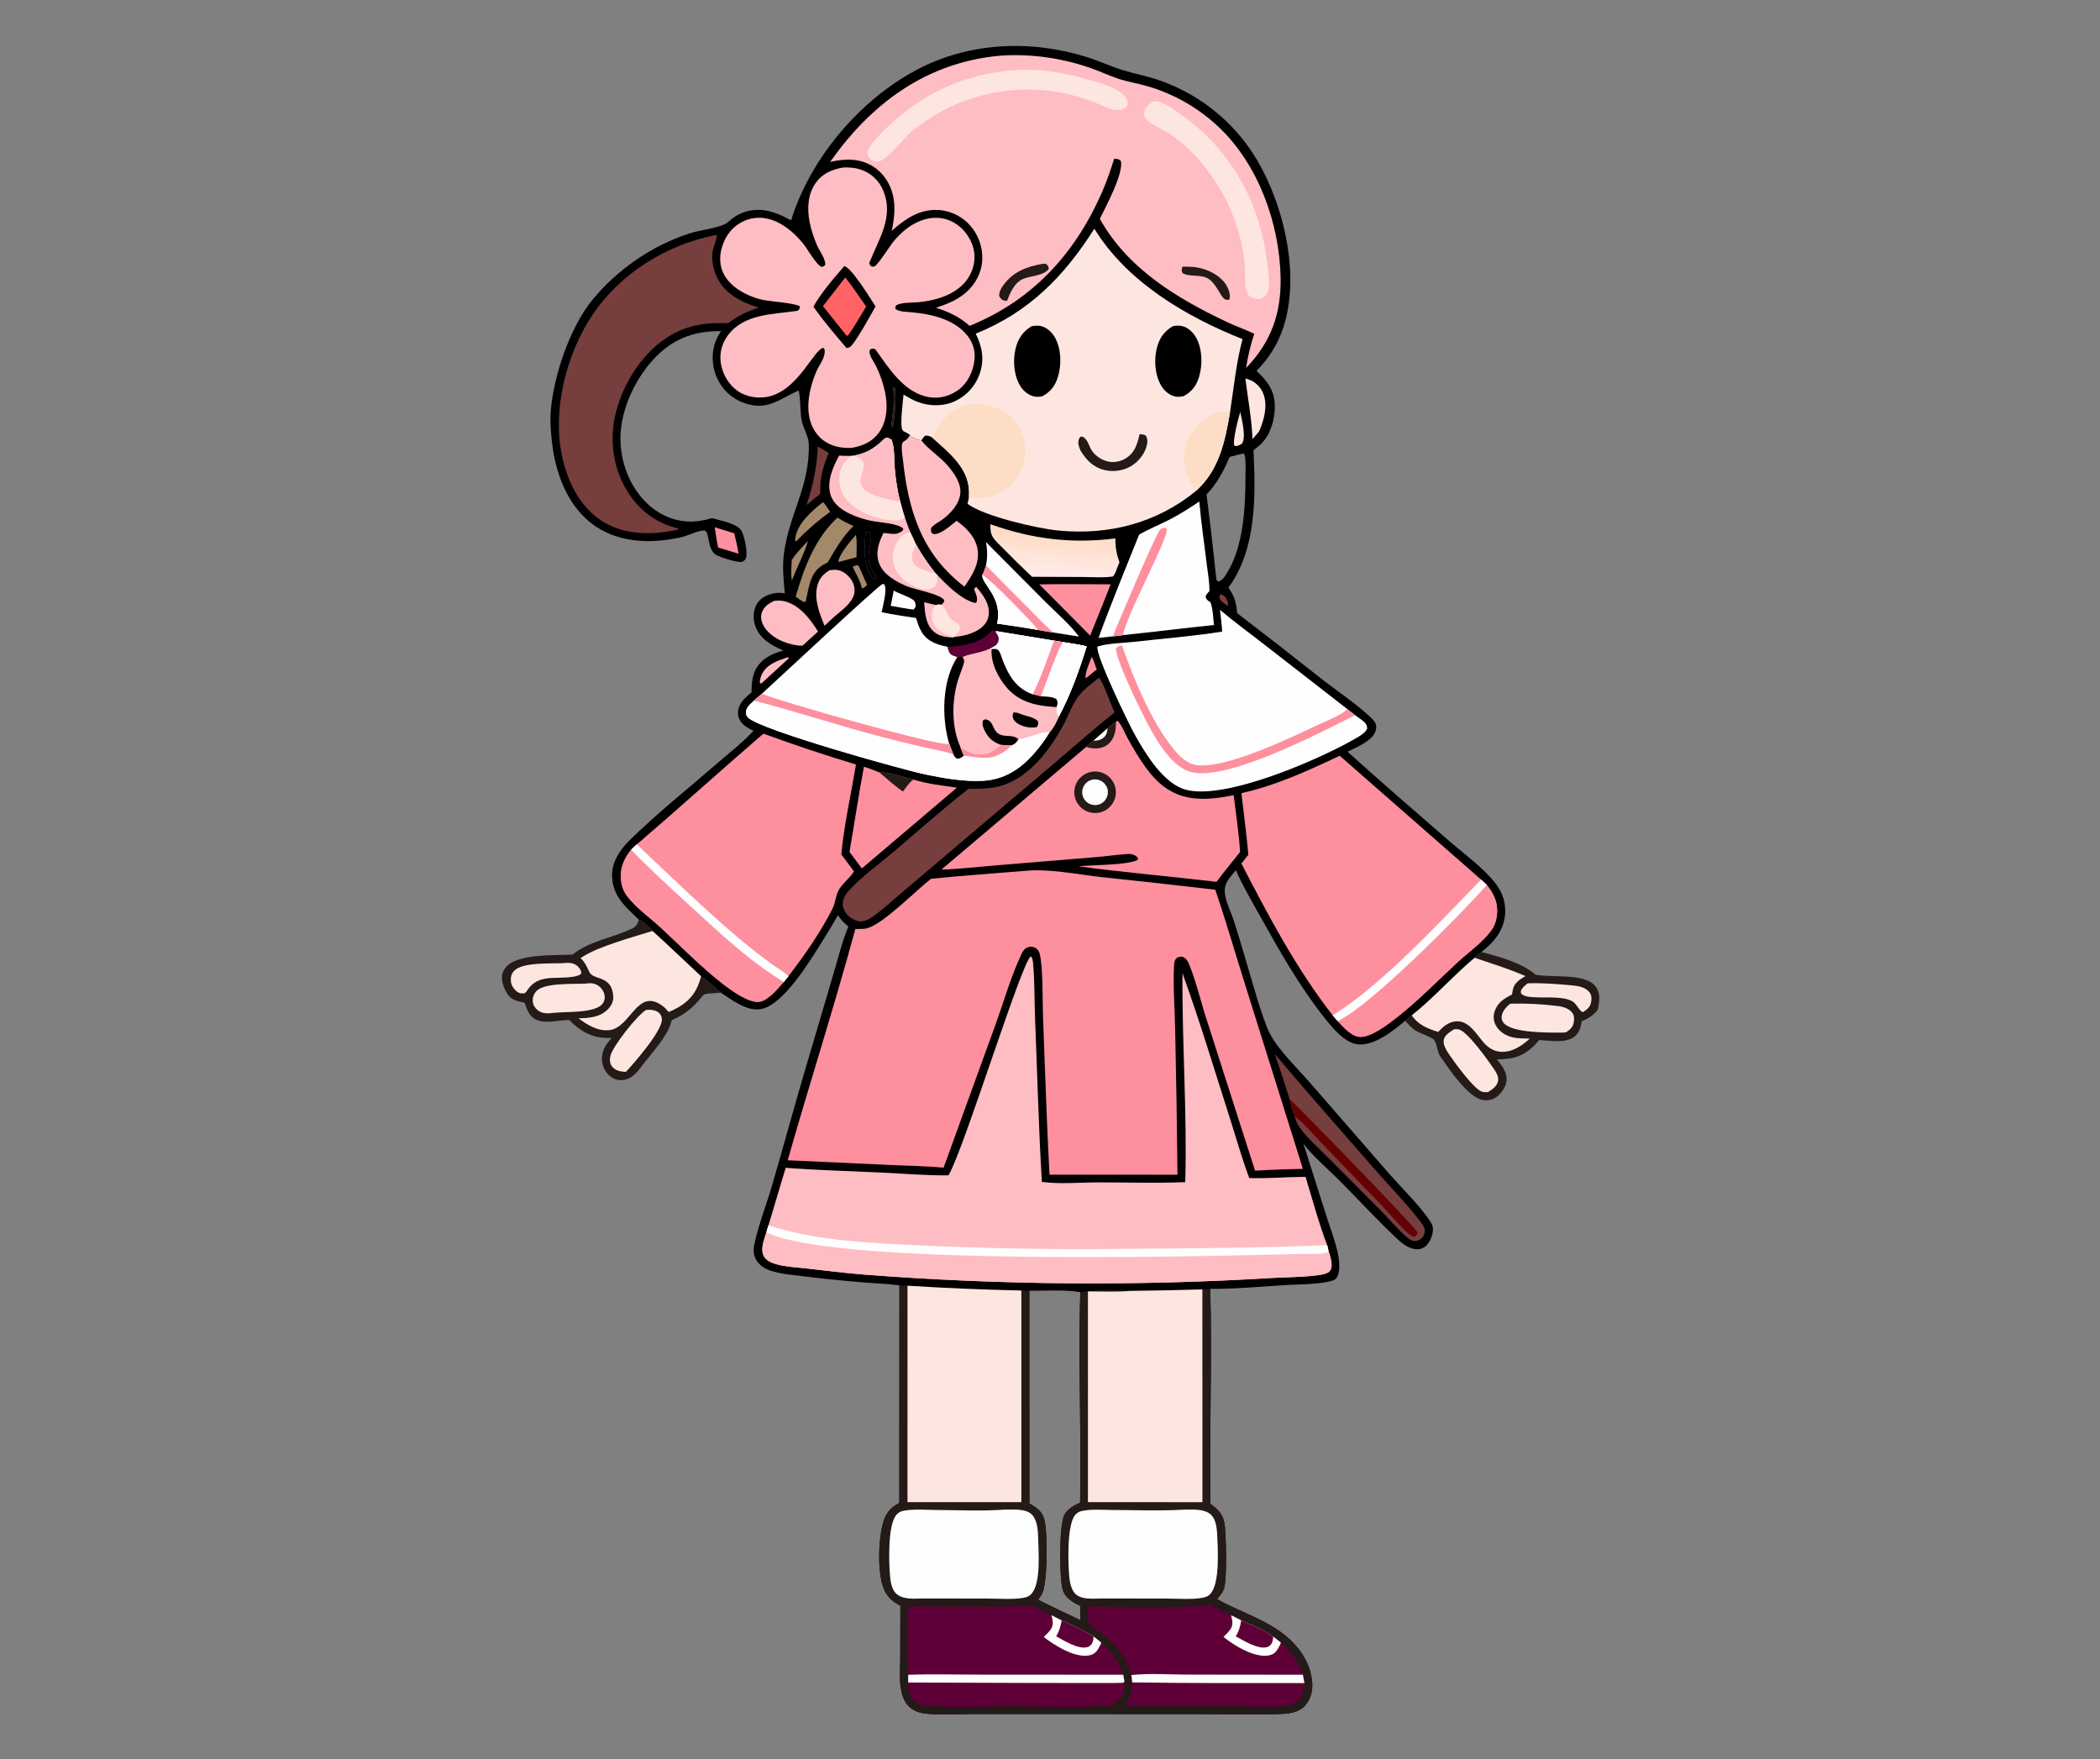 <?xml version="1.0" encoding="utf-8" ?>
<svg xmlns="http://www.w3.org/2000/svg" xmlns:xlink="http://www.w3.org/1999/xlink" width="1134" height="950">
	<rect width="100%" height="100%" fill="#808080" stroke="none"/>
	<path d="M427.198 118.997C437.487 85.57 464.17 54.046 495.148 37.633C523.174 22.784 556.449 21.369 586.461 30.685C593.235 32.788 599.691 35.822 606.449 37.913C612.806 39.881 619.344 41.022 625.643 43.237C649.783 51.469 669.811 68.702 681.551 91.34C694.324 115.772 701.645 149.855 693.081 176.591C690.172 185.53 685.171 193.646 678.494 200.264C684.202 205.639 688.111 210.466 688.376 218.637C688.605 225.693 686.477 233.769 681.602 239.059C680.236 240.541 678.513 241.883 676.901 243.081C678.007 267.738 678.679 296.548 663.323 317.336C666.648 321.877 667.571 325.493 668.046 331.074C683.581 342.974 699.02 355 714.36 367.151C722.784 373.693 732.234 379.945 739.987 387.209C741.42 388.551 742.917 390.007 743.135 392.028C743.343 393.963 742.562 395.904 741.355 397.388C738.342 401.093 732.005 403.804 727.718 405.918C745.482 422.08 763.765 437.736 781.864 453.525C790.044 460.66 800.551 468.19 807.206 476.571C810.629 480.883 812.491 485.2 812.795 490.724C813.166 497.469 810.512 503.621 806.026 508.571C804.234 510.548 802.084 512.326 800.04 514.036C798.759 515.053 797.475 516.039 796.316 517.195C784.548 527.016 774.34 538.8 762.344 548.308L758.759 551.219C752.41 556.517 742.379 564.743 733.453 563.955C725.906 563.288 718.908 554.299 714.589 548.803C701.479 532.122 690.838 513.352 680.545 494.849C676.031 486.734 671.1 478.452 667.391 469.942C664.185 473.735 660.83 476.883 661.428 482.313C661.945 487.002 664.508 491.94 666.006 496.437C668.171 502.94 670.059 509.556 672.054 516.114C675.011 525.829 681.611 550.477 685.886 558.475C690.548 567.198 701.037 577.344 707.758 585.082L750.41 634.093C756.309 640.823 769.413 653.877 773.192 661.061C774.5 663.549 773.434 667.388 772.236 669.723C771.891 670.399 771.489 671.044 771.035 671.651C769.796 673.286 768.065 674.385 765.995 674.552C761.78 674.892 757.803 672.038 754.867 669.307C743.962 659.166 733.742 647.959 723.221 637.382C717.603 631.734 708.233 623.691 703.845 617.537L716.118 656.216C718.462 663.606 721.646 671.491 722.843 679.154C723.328 682.252 723.55 686.709 722.038 689.501C721.173 691.097 719.914 691.443 718.243 691.857C710.938 693.669 702.086 693.426 694.549 693.899C680.997 694.751 667.104 696.049 653.53 695.958C654.617 734.611 652.977 773.389 653.66 812.042C654.076 812.357 654.489 812.677 654.898 813C659.01 816.236 660.872 818.923 661.426 824.204C662.113 830.748 662.582 851.396 661.094 857.337C660.514 859.656 658.683 861.71 657.216 863.553C669.473 870.329 683.831 874.561 694.627 883.633C702.227 890.02 707.75 898.431 708.583 908.501C708.952 912.964 707.72 917.687 704.672 921.051C701.132 924.957 695.831 925.356 690.882 925.543C676.557 926.085 662.03 925.595 647.686 925.582L568.059 925.564L524.488 925.568C516.356 925.6 507.564 926.275 499.491 925.284C496.291 924.891 493.083 923.707 490.758 921.42C488.239 918.941 487.149 915.489 486.531 912.098C485.615 907.066 486.12 901.236 486.131 896.117L486.21 867.054C482.483 865.118 479.914 863.169 477.938 859.405C473.49 850.936 474.189 830.764 477.081 821.595C478.603 816.768 481.147 813.904 485.636 811.58L485.702 694.092C479.589 693.204 473.2 693.059 467.024 692.543C455.587 691.636 444.173 690.47 432.789 689.046C427.141 688.334 421.05 687.918 415.666 685.988C412.061 684.695 409.207 682.565 407.678 678.954C406.699 676.644 406.863 674.137 407.379 671.736C409.671 661.067 413.921 650.467 416.976 639.949C423.417 617.769 429.463 595.492 436.046 573.342L450.186 525.468C452.696 517.057 454.737 508.38 458.143 500.28C455.821 498.417 454.126 496.714 452.464 494.233C449.699 499.117 446.81 503.929 443.8 508.664C437.502 518.754 423.163 542.448 411.183 544.843C403.469 546.385 395.182 539.946 389.133 535.942C385.819 532.767 382.283 529.834 378.55 527.164C369.787 519.041 361.205 510.728 352.34 502.716C350.217 500.284 348.021 497.957 345.005 496.642C337.647 489.565 330.739 483.874 330.507 472.856C330.354 465.619 334.727 458.932 339.687 454.037C354.695 439.225 372.17 425.347 388.149 411.461C394.37 406.055 401.342 400.722 406.87 394.62C403.45 392.924 400.111 391.258 398.858 387.33C398.073 384.87 398.643 382.365 399.852 380.138C401.197 377.659 403.652 375.677 405.815 373.923C405.866 367.625 406.377 362.022 411.163 357.358C414.423 354.183 418.677 352.468 422.998 351.292C416.633 348.422 410.5 345.219 407.926 338.228C406.648 334.756 406.611 330.501 408.187 327.115C409.683 323.904 412.446 322.048 415.727 320.959C418.404 320.071 421.011 319.894 423.782 320.344C423.138 313.32 422.405 306.148 423.298 299.118C426.023 277.668 437.365 262.864 436.741 239.723C436.63 235.631 433.825 231.423 432.99 227.377C431.867 221.939 432.498 216.27 431.299 210.826L430.743 211.075C419.983 215.991 414.224 222.092 401.399 217.449C395.064 215.113 389.945 210.31 387.212 204.136C384.467 198.056 383.989 190.639 386.422 184.37C387.177 182.426 388.203 180.559 389.324 178.807C375.872 178.644 364.792 182.314 355.001 191.848C343.7 202.854 335.19 220.463 335.046 236.371C334.932 248.909 339.64 261.89 348.482 270.891C355.041 277.569 363.525 281.6 372.957 281.635C376.868 281.65 380.697 280.916 384.433 279.792C388.741 281.027 398.458 282.661 400.599 286.974C401.952 289.699 403.969 298.774 402.767 301.405C402.221 302.598 401.722 303.058 400.442 303.376C398.113 303.955 388.06 300.763 386.115 299.259C381.75 295.885 383.258 286.149 380.042 286.431C376.006 286.784 371.582 289.279 367.507 290.182C350.879 293.869 332.716 293.185 318.885 282.218C305.841 271.875 299.827 254.677 298.049 238.629C297.446 233.186 296.963 227.393 297.398 221.932C298.898 203.113 307.708 176.797 319.907 161.929C333.262 145.651 351.84 132.754 371.829 126.204C377.976 124.19 385.172 123.632 391.027 121.253C392.509 120.651 393.925 119.224 395.173 118.229C398.595 115.481 402.758 113.816 407.131 113.447C414.588 112.748 420.793 115.525 427.198 118.997ZM555.861 811.79C559.776 814.119 562.876 816.095 564.022 820.816C565.689 827.678 565.85 855.402 562.512 860.926C561.914 861.917 561.24 862.877 560.567 863.818C568.119 867.746 575.865 871.199 583.517 874.911C583.366 872.338 583.195 869.798 583.38 867.221C579.514 865.209 575.366 863.088 573.942 858.61C571.977 852.429 571.834 823.199 574.84 817.917C576.762 814.54 579.907 813.004 583.263 811.413C583.997 773.557 582.229 735.588 583.337 697.735C574.565 696.315 564.756 697.046 555.845 697.011L555.861 811.79ZM482.074 208.8C483.532 214.723 481.971 224.236 481.23 230.336L482.071 230.806C483.013 227.578 484.195 212.569 483.157 209.544L482.074 208.8ZM467.492 287.126C466.656 295.073 465.808 305.572 471.362 312.247C471.694 312.646 471.9 312.718 472.309 312.937C472.646 312.724 473.208 312.45 473.469 312.158C465.671 299.934 470.422 299.365 470.358 287.638L467.492 287.126ZM671.648 244.853C669.128 245.458 666.573 246.008 664.077 246.7C660.764 254.146 657.282 261.114 651.51 267.013C653.425 281.879 655.154 296.768 656.698 311.676L657.005 313.403L657.857 313.973C659.877 313.521 661.051 311.797 662.114 310.149C671.529 295.56 672.547 274.131 672.547 257.073C672.547 253.824 672.867 248.914 672.11 245.779C672.001 245.327 671.879 245.196 671.648 244.853Z"/>
	<path fill="#241A18" d="M485.702 694.092L490.057 694.271C510.531 695.568 531.03 696.432 551.541 696.862L555.845 697.011L555.861 811.79C559.776 814.119 562.876 816.095 564.022 820.816C565.689 827.678 565.85 855.402 562.512 860.926C561.914 861.917 561.24 862.877 560.567 863.818C568.119 867.746 575.865 871.199 583.517 874.911C583.366 872.338 583.195 869.798 583.38 867.221C579.514 865.209 575.366 863.088 573.942 858.61C571.977 852.429 571.834 823.199 574.84 817.917C576.762 814.54 579.907 813.004 583.263 811.413C583.997 773.557 582.229 735.588 583.337 697.735C583.655 697.721 583.969 697.714 584.285 697.667C592.741 696.429 601.845 696.296 610.367 697.076C623.34 696.919 636.31 696.646 649.278 696.258L653.53 695.958C654.617 734.611 652.977 773.389 653.66 812.042C654.076 812.357 654.489 812.677 654.898 813C659.01 816.236 660.872 818.923 661.426 824.204C662.113 830.748 662.582 851.396 661.094 857.337C660.514 859.656 658.683 861.71 657.216 863.553C669.473 870.329 683.831 874.561 694.627 883.633C702.227 890.02 707.75 898.431 708.583 908.501C708.952 912.964 707.72 917.687 704.672 921.051C701.132 924.957 695.831 925.356 690.882 925.543C676.557 926.085 662.03 925.595 647.686 925.582L568.059 925.564L524.488 925.568C516.356 925.6 507.564 926.275 499.491 925.284C496.291 924.891 493.083 923.707 490.758 921.42C488.239 918.941 487.149 915.489 486.531 912.098C485.615 907.066 486.12 901.236 486.131 896.117L486.21 867.054C482.483 865.118 479.914 863.169 477.938 859.405C473.49 850.936 474.189 830.764 477.081 821.595C478.603 816.768 481.147 813.904 485.636 811.58L485.702 694.092Z"/>
	<path fill="#FEE6E0" d="M490.057 694.271C510.531 695.568 531.03 696.432 551.541 696.862L551.549 811.134L490.032 811.131L490.057 694.271Z"/>
	<path fill="#FEE6E0" d="M610.367 697.076C623.34 696.919 636.31 696.646 649.278 696.258L649.317 811.148L587.487 811.131L587.485 697.323C595.05 697.347 602.837 697.739 610.367 697.076Z"/>
	<path fill="#5E0037" d="M490.421 867.43C502.128 867.546 513.835 867.583 525.542 867.539C535.835 867.536 546.107 867.76 556.358 866.674C560.161 868.579 563.992 870.428 567.849 872.221L573.283 875C579.226 877.563 584.98 880.327 590.551 883.64L594.736 887.025C600.29 891.7 604.351 897.358 606.548 904.328L607.217 908.02C607.477 911.418 606.903 914.6 604.673 917.282C602.353 920.07 599.897 920.849 596.39 921.087C580.068 922.199 563.04 921.273 546.638 921.276C532.194 921.278 516.537 922.281 502.236 921.038C499.419 920.793 496.356 920.601 494.144 918.635C491.539 916.32 490.467 912.684 490.414 909.293C490.41 909.043 490.415 908.794 490.415 908.545L490.441 904.369L490.421 867.43Z"/>
	<path fill="#5E0037" d="M606.548 904.328L607.217 908.02C607.477 911.418 606.903 914.6 604.673 917.282C602.353 920.07 599.897 920.849 596.39 921.087C580.068 922.199 563.04 921.273 546.638 921.276C532.194 921.278 516.537 922.281 502.236 921.038C499.419 920.793 496.356 920.601 494.144 918.635C491.539 916.32 490.467 912.684 490.414 909.293C490.41 909.043 490.415 908.794 490.415 908.545L490.441 904.369C503.714 903.892 517.144 904.291 530.432 904.288L606.548 904.328Z"/>
	<path fill="#FEFEFE" d="M606.548 904.328L607.217 908.02C606.916 908.251 606.668 908.575 606.315 908.712C605.556 909.006 500.798 908.594 490.415 908.545L490.441 904.369C503.714 903.892 517.144 904.291 530.432 904.288L606.548 904.328Z"/>
	<path fill="#FEFEFE" d="M567.849 872.221L573.283 875C579.226 877.563 584.98 880.327 590.551 883.64L594.736 887.025C594.038 888.451 593.351 890.013 592.407 891.293C591.191 892.941 589.539 893.719 587.542 893.989C579.85 895.031 569.418 888.453 563.622 883.968C564.946 882.621 566.556 881.189 567.575 879.6C569.077 877.26 568.391 874.724 567.849 872.221Z"/>
	<path fill="#5E0037" d="M573.283 875C579.226 877.563 584.98 880.327 590.551 883.64C590.472 884.703 590.323 886.093 589.892 887.07C589.331 888.342 588.279 889.165 586.941 889.491C582.084 890.673 574.388 885.799 570.327 883.582C572.067 880.727 572.735 878.251 573.283 875Z"/>
	<path fill="#5E0037" d="M587.57 867.497C608.12 867.633 633.164 868.918 653.215 866.565C657.015 868.574 660.922 870.374 664.807 872.212L670.249 874.949C675.968 877.544 682.444 880.039 687.571 883.701L691.684 886.981C697.264 891.906 701.217 897.198 703.55 904.333L704.387 908.848C704.102 912.184 703.706 915.286 701.294 917.859C699.657 919.604 697.562 920.564 695.219 920.909C686.06 922.258 675.46 921.286 666.133 921.28L607.435 921.226C610.478 916.855 611.284 913.7 611.425 908.475L610.93 904.498C607.108 890.86 598.877 884.477 587.705 876.735C587.557 873.669 587.609 870.567 587.57 867.497Z"/>
	<path fill="#5E0037" d="M703.55 904.333L704.387 908.848C704.102 912.184 703.706 915.286 701.294 917.859C699.657 919.604 697.562 920.564 695.219 920.909C686.06 922.258 675.46 921.286 666.133 921.28L607.435 921.226C610.478 916.855 611.284 913.7 611.425 908.475L610.93 904.498C620.865 903.467 631.558 904.256 641.579 904.265L703.55 904.333Z"/>
	<path fill="#FEFEFE" d="M703.55 904.333L704.387 908.848C673.437 908.882 642.372 908.918 611.425 908.475L610.93 904.498C620.865 903.467 631.558 904.256 641.579 904.265L703.55 904.333Z"/>
	<path fill="#FEFEFE" d="M664.807 872.212L670.249 874.949C675.968 877.544 682.444 880.039 687.571 883.701L691.684 886.981C691.081 888.608 690.073 890.596 688.921 891.921C687.672 893.359 685.767 893.939 683.925 894.074C676.462 894.623 666.253 888.513 660.697 883.913C662.015 882.55 663.61 881.1 664.621 879.497C666.069 877.2 665.4 874.649 664.807 872.212Z"/>
	<path fill="#5E0037" d="M670.249 874.949C675.968 877.544 682.444 880.039 687.571 883.701C687.427 884.78 687.297 886.075 686.873 887.081C686.366 888.286 685.339 889.136 684.083 889.46C679.155 890.729 671.441 885.822 667.319 883.602C669.068 880.76 669.773 878.199 670.249 874.949Z"/>
	<path fill="#FEFEFE" d="M542.465 815.165C546.802 815.195 553.683 814.518 557.027 817.664C559.779 820.252 560.457 825.326 560.542 828.943C560.726 836.748 562.425 855.387 556.714 860.915C555.553 862.039 554.426 862.495 552.85 862.777C546.827 863.856 539.889 863.221 533.746 863.214L498.458 863.155C493.834 863.232 488.174 863.892 484.296 860.851C481.775 858.874 480.956 854.668 480.674 851.621C479.956 843.849 479.269 823.383 484.124 817.904C485.107 816.795 486.279 816.128 487.729 815.835C493.125 814.744 499.373 815.321 504.879 815.354C517.309 815.428 530.074 816.063 542.465 815.165Z"/>
	<path fill="#FEFEFE" d="M639.624 815.159C644.14 815.202 650.456 814.615 653.984 817.974C656.344 820.22 657.082 824.676 657.232 827.823C657.597 835.444 658.993 855.111 653.475 860.808C652.184 862.14 650.777 862.531 649 862.836C643.172 863.837 636.409 863.22 630.471 863.213L594.76 863.155C590.584 863.223 584.567 863.906 581.103 861.033C578.683 859.026 577.757 854.906 577.457 851.893C576.762 844.926 575.964 823.225 580.7 817.926C581.713 816.793 582.882 816.164 584.367 815.873C589.862 814.794 596.006 815.355 601.593 815.376C614.19 815.424 627.064 815.959 639.624 815.159Z"/>
	<path fill="#FE8F9F" d="M553.59 470.246C566.551 468.976 581.957 472.193 595.015 473.645C615.436 475.787 635.845 478.05 656.24 480.435C661.937 497.134 666.868 514.191 672.157 531.029L703.563 631.191C694.948 631.326 686.336 631.642 677.734 632.139L651.53 550.405C648.419 540.895 646.133 530.709 642.421 521.456C641.482 519.116 640.824 517.578 638.386 516.568C637.063 516.64 636.069 516.581 635.118 517.65C634.143 518.747 634.062 520.037 633.988 521.445C633.391 532.732 634.386 544.612 634.592 555.941C635.163 582.07 635.578 608.202 635.839 634.336L573.925 634.301L566.718 634.306C565.214 606.08 564.345 577.791 563.245 549.545C562.909 540.922 563.319 521.89 561.362 514.78C561.009 513.459 560.118 512.347 558.906 511.714C557.659 511.07 556.069 511.075 554.787 511.621C553.121 512.331 552.351 513.597 551.603 515.165C546.042 526.826 542.108 540.743 537.668 552.991L509.536 630.545C499.761 629.585 489.759 629.512 479.939 629.043L425.351 626.531C437.22 584.852 450.531 543.505 461.871 501.686C464.035 501.543 466.407 501.821 468.501 501.182C477.511 498.436 494.331 481.056 502.756 474.527C519.655 472.811 536.66 471.663 553.59 470.246Z"/>
	<path fill="#FEBDC2" d="M539.628 30.117C540.811 29.995 541.999 29.912 543.188 29.868C558.775 29.262 574.337 31.614 589.049 36.797C594.018 38.519 598.796 40.785 603.768 42.476C608.7 44.152 613.954 44.946 618.969 46.365C633.593 50.506 647 58.115 658.052 68.546C679.455 88.777 690.938 120.524 691.525 149.757C691.918 169.31 686.367 184.719 672.855 198.744C673.878 192.415 675.258 186.322 677.323 180.246C672.496 177.968 667.437 176.196 662.6 173.912C635.549 161.14 608.861 145.057 593.909 118.14C597.061 111.729 606.922 93.485 605.242 86.902C603.898 85.65 603.43 85.847 601.648 85.711C599.928 91.214 598.104 96.651 595.857 101.965C581.484 135.942 558.098 162.019 523.582 175.949C517.962 171.02 512.525 168.497 505.443 166.168C511.289 164.237 516.796 162.122 521.511 158.038C526.704 153.541 530.016 147.371 530.417 140.474C530.772 133.59 528.401 126.844 523.817 121.695C519.451 116.773 513.309 113.786 506.741 113.391C496.565 112.834 488.822 118.165 481.559 124.64C482.824 118.499 483.615 112.157 482.3 105.951C480.908 99.384 477.172 93.463 471.432 89.873C464.205 85.352 456.272 85.634 448.245 87.421C451.167 83.432 454.113 79.469 457.277 75.666C478.582 50.061 506.004 33.198 539.628 30.117Z"/>
	<path fill="#FEE6E0" d="M548.634 37.892C560.247 36.939 572.965 38.918 584.138 42.053C590.929 43.959 605.034 46.947 608.286 53.454C608.966 54.813 609.071 55.836 608.637 57.304C608.038 57.987 607.592 58.483 606.728 58.825C601.286 60.975 595.838 57.006 590.866 55.121C564.609 45.168 537.916 46.235 512.522 57.944C505.565 61.444 498.984 65.647 492.885 70.489C488.439 74.071 479.073 86.364 474.482 87.206C473.034 87.471 471.686 87.15 470.497 86.278C469.686 85.684 468.467 84.259 468.357 83.228C468.053 80.358 471.007 77.212 472.812 75.212C492.711 53.163 518.748 39.577 548.634 37.892Z"/>
	<path fill="#FEE6E0" d="M622.937 54.699C623.99 54.713 624.976 54.763 625.996 55.054C629.547 56.067 632.713 58.432 635.735 60.481C649.456 69.615 660.902 81.772 669.193 96.018C678.079 111.12 682.881 127.635 684.623 145.007C685.006 148.829 685.864 153.33 684.737 157.077C683.981 159.588 682.515 160.341 680.281 161.502C679.464 161.437 678.651 161.328 677.846 161.178C675.803 160.795 674.189 160 673.43 157.963C671.812 153.62 672.586 147.504 672.19 142.852C671.379 133.314 668.741 123.464 665.1 114.648C658.217 97.983 646.401 82.429 631.508 72.129C627.894 69.63 620.544 67.165 618.321 63.494C617.71 62.485 617.602 61.245 617.914 60.119C618.606 57.621 620.842 55.97 622.937 54.699Z"/>
	<path fill="#241A18" d="M563.023 142.455C563.867 142.302 564.219 142.416 565.033 142.622C566.114 143.846 566.268 143.816 566.268 145.426C562.985 148.995 556.902 148.866 552.641 150.53C547.867 152.394 545.504 158.097 543.778 162.496C543.173 162.425 542.405 162.387 541.82 162.168C540.534 161.685 540.136 160.852 539.529 159.709C539.557 157.519 540.54 155.699 541.823 153.958C547.194 146.674 554.407 143.956 563.023 142.455Z"/>
	<path fill="#241A18" d="M638.497 144.035C642.671 143.861 646.464 144.105 650.446 145.431C655.363 147.069 660.677 150.416 662.888 155.268C663.887 157.46 664.567 159.634 663.722 161.953C663.075 161.914 661.959 161.927 661.373 161.579C658.985 160.163 656.765 152.7 651.897 150.16C647.909 148.08 642.18 149.688 638.535 147.412C637.857 145.923 638.132 145.585 638.497 144.035Z"/>
	<path fill="#FEBDC2" d="M512.159 634.671L512.532 634.014C521.148 618.649 551.95 518.583 556.684 516.396C557.66 517.517 557.766 519.015 557.889 520.446C558.756 530.514 558.565 540.885 558.978 551.006C560.16 580.042 560.846 609.199 562.621 638.2C572.36 639.53 583.121 638.489 592.981 638.472C608.609 638.445 624.422 638.97 640.028 638.349C641.1 600.801 638.229 563.073 638.535 525.489C647.968 551.653 655.993 578.372 664.461 604.863C667.781 615.25 670.767 625.938 674.606 636.136C684.738 636.432 694.871 635.527 705.005 635.481C708.745 647.725 712.098 660.445 716.674 672.383L717.396 675.555C718.31 677.679 719.505 682.47 718.894 684.706C718.603 685.772 717.951 686.65 717.005 687.226C713.151 689.572 693.61 689.697 687.973 690.029C614.378 694.53 540.56 693.95 467.044 688.293C456.326 687.407 445.694 686.163 435.017 684.897C429.856 684.286 424.229 684.103 419.224 682.671C416.623 681.926 413.674 680.733 412.401 678.159C410.505 674.326 412.699 669.262 413.834 665.458L414.969 661.693L424.269 630.625C441.481 631.893 458.814 632.369 476.056 633.166C487.998 633.718 500.218 634.826 512.159 634.671Z"/>
	<path fill="#FEBDC2" d="M414.969 661.693C442.092 670.412 472.286 671.33 500.627 672.667C536.571 674.25 572.553 674.807 608.529 674.336C644.548 674.049 680.68 673.889 716.674 672.383L717.396 675.555C718.31 677.679 719.505 682.47 718.894 684.706C718.603 685.772 717.951 686.65 717.005 687.226C713.151 689.572 693.61 689.697 687.973 690.029C614.378 694.53 540.56 693.95 467.044 688.293C456.326 687.407 445.694 686.163 435.017 684.897C429.856 684.286 424.229 684.103 419.224 682.671C416.623 681.926 413.674 680.733 412.401 678.159C410.505 674.326 412.699 669.262 413.834 665.458L414.969 661.693Z"/>
	<path fill="#FEFEFE" d="M414.969 661.693C442.092 670.412 472.286 671.33 500.627 672.667C536.571 674.25 572.553 674.807 608.529 674.336C644.548 674.049 680.68 673.889 716.674 672.383L717.396 675.555C716.996 676.094 716.666 676.283 715.986 676.457C711.935 677.496 706.081 677.028 701.854 677.141L669.508 677.882C620.213 678.832 448.03 682.29 413.834 665.458L414.969 661.693Z"/>
	<path fill="#FEE6E0" d="M590.944 123.497C608.518 152.191 640.399 170.967 670.976 183.128C667.48 196.068 666.264 209.515 664.195 222.73C661.497 238.606 658.318 253.819 645.849 265.099C624.536 282.565 598.557 289.134 571.426 286.477C559.877 285.346 531.313 278.737 522.469 272.07L523.218 268.564C523.298 267.225 523.301 265.884 523.227 264.545C522.562 251.981 511.8 243.913 503.275 236.142C501.751 235.49 501.152 235.011 499.492 235.299C498.667 236.138 498.122 236.776 497.571 237.837C495.627 237.29 492.573 236.495 491.353 234.871C490.355 233.817 487.92 233.221 487.326 232.233C485.854 229.783 487.601 216.379 487.921 213.038C490.402 214.553 492.88 216.062 495.621 217.067C502.258 219.499 509.621 219.521 516.055 216.457C522.188 213.47 526.876 208.16 529.08 201.705C531.688 194.154 530.351 187.148 526.889 180.172C555.649 168.591 574.567 149.327 590.944 123.497Z"/>
	<path fill="#FEDDC7" d="M503.275 236.142C507.468 228.526 512.067 221.486 520.91 219.026C527.785 217.113 535.4 218.273 541.526 221.899C547.228 225.254 551.333 230.77 552.911 237.194C554.626 244.032 553.487 251.274 549.753 257.255C546.153 263.039 540.335 267.09 533.661 268.46C530.116 269.207 526.784 269.003 523.218 268.564C523.298 267.225 523.301 265.884 523.227 264.545C522.562 251.981 511.8 243.913 503.275 236.142Z"/>
	<path fill="#FEDDC7" d="M645.849 265.099C644.815 263.566 643.83 262.001 642.896 260.406C639.305 254.242 638.364 247.77 640.271 240.873C642.136 234.124 646.826 227.88 653.05 224.558C656.194 222.88 660.766 221.62 664.195 222.73C661.497 238.606 658.318 253.819 645.849 265.099Z"/>
	<path d="M557.119 176.119C558.719 175.927 560.433 175.663 562.025 176.041C565.261 176.811 567.954 179.267 569.581 182.091C573.064 188.137 573.336 196.894 571.307 203.464C569.771 208.434 567.297 211.632 562.72 214.047C561.446 214.217 560.154 214.391 558.875 214.175C555.719 213.644 552.79 211.359 551.11 208.696C547.513 202.995 546.836 194.861 548.382 188.404C549.697 182.91 552.256 179.036 557.119 176.119Z"/>
	<path d="M633.421 176.082C635.067 175.883 636.72 175.654 638.351 176.071C641.621 176.908 644.275 179.389 645.89 182.282C649.241 188.283 649.485 196.857 647.542 203.341C646.048 208.323 643.603 211.526 639.054 213.977C637.704 214.186 636.327 214.413 634.965 214.173C631.764 213.608 628.93 211.322 627.254 208.605C623.603 202.686 623.002 194.228 624.787 187.61C626.205 182.352 628.724 178.833 633.421 176.082Z"/>
	<path fill="#241A18" d="M615.389 234.422C616.647 234.507 617.576 234.568 618.721 235.172C619.647 236.739 619.744 238.037 619.414 239.831C618.558 244.481 615.163 248.925 611.212 251.442C606.877 254.202 601.278 255.016 596.305 253.785C590.312 252.301 586.456 248.289 583.415 243.173C583.002 242.059 582.451 240.847 582.315 239.663C582.155 238.27 582.538 236.784 583.477 235.75L584.883 235.929C587.281 237.486 587.797 239.93 589.024 242.351C590.646 245.554 594.252 248.091 597.682 249.047C601.053 249.986 604.65 249.402 607.657 247.651C612.842 244.633 614.113 239.851 615.389 234.422Z"/>
	<path fill="#FEBDC2" d="M455.381 90.434C458.826 90.323 462.001 90.56 465.264 91.742C470.391 93.563 474.536 97.426 476.713 102.411C483.129 116.889 474.449 129.143 469.42 141.975C469.726 143.278 469.742 143.224 470.851 143.989C471.309 143.937 471.79 143.984 472.226 143.832C474.038 143.199 481.017 131.962 483.188 129.533C486.124 126.249 489.412 123.213 493.266 121.036C498.685 117.975 504.806 116.599 510.907 118.4C516.625 120.088 521.171 124.255 523.883 129.493C526.51 134.566 526.981 140.044 525.101 145.457C520.887 157.593 507.576 162.109 495.867 163.193C492.642 163.492 486.779 163.221 484.129 164.783C483.438 165.191 483.59 166.115 483.487 166.846C485.513 168.349 489.468 168.376 491.925 168.592C502.711 169.54 515.169 172.241 522.336 181.167C525.576 185.203 526.811 189.812 526.152 194.938C525.399 200.802 522.452 206.898 517.656 210.447C513.101 213.817 507.425 215.4 501.79 214.479C488.223 212.26 480.039 198.829 472.682 188.632C471.311 188.067 471.333 188.14 469.921 188.637C469.515 189.71 469.361 190.043 469.708 191.197C470.367 193.394 472.023 195.632 473.054 197.694C475.27 202.129 476.982 207.104 477.961 211.965C479.412 219.177 479.121 227.261 474.72 233.46C471.115 238.537 465.989 240.744 460.092 241.814C459.745 241.838 459.397 241.865 459.05 241.873C453.021 242.009 447.146 240.535 442.74 236.158C433.332 226.811 436.159 211.609 440.792 200.703C442.293 197.17 445.567 193.379 445.328 189.43C445.258 188.273 445.215 188.493 444.461 187.795C439.159 189.288 430.928 210.727 414.781 214.205C409.281 215.39 402.849 214.329 398.228 211.043C393.494 207.678 390.229 202.093 389.293 196.395C388.39 191.056 389.709 185.579 392.943 181.236C401.736 169.229 417.6 169.81 430.685 167.823C431.811 166.87 431.761 166.906 431.942 165.438C429.353 163.543 414.799 162.843 410.224 161.556C402.76 159.456 394.63 155.142 390.847 148.043C388.388 143.429 388.402 137.726 390.053 132.84C392.027 127 395.523 122.31 401.185 119.609C413.854 113.566 425.98 121.97 433.81 131.674C435.779 134.114 440.882 143.126 443.63 144.098C444.898 143.786 444.99 143.893 445.7 142.822C445.586 139.342 442.515 135.571 441.151 132.356C439.461 128.371 438.038 124.25 437.205 119.996C435.813 112.887 436.113 105 440.415 98.877C444.085 93.655 449.332 91.487 455.381 90.434Z"/>
	<path d="M455.925 143.682C459.939 144.625 470.04 161.234 472.784 165.454C472.716 165.58 472.649 165.707 472.58 165.833C470.958 168.755 461.312 186.312 458.854 187.448C458.309 187.7 457.701 187.786 457.125 187.956C451.025 180.745 444.621 173.351 439.256 165.586C443.164 158.399 450.513 149.919 455.925 143.682Z"/>
	<path fill="#FF6365" d="M456.44 149.839C460.482 154.797 464.031 160.333 467.726 165.563C464.552 170.786 461.484 176.135 457.984 181.146L457.125 181.239L444.39 165.323C448.438 160.187 452.455 155.025 456.44 149.839Z"/>
	<path fill="#FE8F9F" d="M723.437 408.093L799.807 474.982L802.882 477.86C806.678 482.639 808.973 487.394 808.381 493.676C808.059 497.098 807.108 500 805.026 502.769C800.227 509.151 793.106 514.057 787.254 519.45C776.491 529.368 766.199 540 754.702 549.072C750.063 552.732 740.13 560.599 733.813 559.865C729.463 559.359 725.2 554.39 722.356 551.365L719.637 548.258C700.105 523.256 684.872 494.407 670.348 466.267L674.113 461.539C673.116 450.438 671.663 439.362 670.364 428.292C688.748 424.226 706.517 416.134 723.437 408.093Z"/>
	<path fill="#FE8F9F" d="M799.807 474.982L802.882 477.86C806.678 482.639 808.973 487.394 808.381 493.676C808.059 497.098 807.108 500 805.026 502.769C800.227 509.151 793.106 514.057 787.254 519.45C776.491 529.368 766.199 540 754.702 549.072C750.063 552.732 740.13 560.599 733.813 559.865C729.463 559.359 725.2 554.39 722.356 551.365L719.637 548.258C745.818 532.282 777.967 497.398 799.807 474.982Z"/>
	<path fill="#FEFEFE" d="M799.807 474.982L802.882 477.86C788.777 493.877 739.507 543.593 722.356 551.365L719.637 548.258C745.818 532.282 777.967 497.398 799.807 474.982Z"/>
	<path fill="#FE8F9F" d="M343.88 455.954C366.87 436.262 389.296 415.911 412.235 396.162C428.739 402.19 445.41 407.75 462.229 412.833C459.623 428.437 455.762 445.785 454.294 461.346L461.148 470.547C458.933 474.143 455.455 476.549 453.277 479.996C451.212 483.264 451.245 487.366 449.51 490.774C443.121 503.321 434.349 516.043 425.729 527.167L423.255 530.234C420.168 533.596 415.042 540.09 410.256 540.926C404.576 541.919 394.733 534.692 390.527 531.445C378.605 522.24 367.953 511.175 356.878 500.973C350.936 495.5 343.898 490.568 338.898 484.226C336.813 481.581 335.749 478.745 335.366 475.41C334.623 468.953 336.873 463.745 340.822 458.821L343.88 455.954Z"/>
	<path fill="#FE8F9F" d="M343.88 455.954C361.945 473.054 379.787 490.426 398.781 506.512C404.593 511.396 410.571 516.081 416.704 520.557C419.469 522.592 423.469 524.699 425.729 527.167L423.255 530.234C420.168 533.596 415.042 540.09 410.256 540.926C404.576 541.919 394.733 534.692 390.527 531.445C378.605 522.24 367.953 511.175 356.878 500.973C350.936 495.5 343.898 490.568 338.898 484.226C336.813 481.581 335.749 478.745 335.366 475.41C334.623 468.953 336.873 463.745 340.822 458.821L343.88 455.954Z"/>
	<path fill="#FEFEFE" d="M343.88 455.954C361.945 473.054 379.787 490.426 398.781 506.512C404.593 511.396 410.571 516.081 416.704 520.557C419.469 522.592 423.469 524.699 425.729 527.167L423.255 530.234C404.877 519.174 388.554 503.709 372.758 489.257C361.94 479.358 350.976 469.4 340.822 458.821L343.88 455.954Z"/>
	<path fill="#FEFEFE" d="M411.395 374.627C418.458 368.165 474.636 315.883 476.461 315.418C476.741 315.346 477.04 315.42 477.329 315.421C477.436 315.572 477.566 315.711 477.65 315.876C479.162 318.835 476.667 327.372 476.088 330.593C482.234 331.893 488.5 332.746 494.705 333.722C495.488 336.402 496.347 339.149 497.856 341.518C501.078 346.575 506.214 348.155 511.739 349.275C512.15 350.863 512.4 352.586 513.87 353.54C514.562 353.99 515.523 354.214 516.3 354.488C516.534 354.57 516.765 354.66 516.997 354.746L519.752 354.753C523.797 352.885 529.514 352.571 534.515 350.254C535.477 349.749 536.474 349.248 537.371 348.632C538.37 347.947 539.005 346.91 539.193 345.718C539.442 344.144 538.831 342.987 537.912 341.766C537.83 341.657 537.744 341.551 537.66 341.444L537.792 340.79L569.159 345.94L574.106 346.761C578.321 347.456 582.645 347.994 586.785 349.041C582.762 362.087 578.132 374.894 571.716 386.979C570.43 389.953 569.059 392.899 566.835 395.304C564.479 399.319 561.561 403.254 558.489 406.75C550.945 415.338 542.262 421.011 530.659 421.618C520.602 422.145 510.006 420.311 500.174 418.282C487.481 415.664 410.59 394.163 403.991 387.517C403.201 386.721 402.77 385.694 402.815 384.579C402.924 381.87 405.352 380.051 407.174 378.335L411.395 374.627Z"/>
	<path fill="#FEBDC2" d="M537.792 340.79L569.159 345.94L574.106 346.761C578.321 347.456 582.645 347.994 586.785 349.041C582.762 362.087 578.132 374.894 571.716 386.979C570.43 389.953 569.059 392.899 566.835 395.304C561.571 395.174 555.641 398.722 550.049 399.199C548.965 400.786 548.337 401.675 546.544 402.438C544.507 402.498 542.523 402.391 540.492 402.255C537.119 405.196 533.462 407.615 528.799 407.401C524.893 407.223 521.796 405.467 518.626 403.394C519.239 404.954 519.802 406.56 520.514 408.076C519.292 409.112 518.575 409.708 516.894 409.791C515.509 408.998 515.445 408.691 514.744 407.319C513.959 405.405 513.284 403.429 512.562 401.489C512.118 400.021 511.739 398.534 511.426 397.032C508.589 383.709 509.384 366.497 516.997 354.746L519.752 354.753C523.797 352.885 529.514 352.571 534.515 350.254C535.477 349.749 536.474 349.248 537.371 348.632C538.37 347.947 539.005 346.91 539.193 345.718C539.442 344.144 538.831 342.987 537.912 341.766C537.83 341.657 537.744 341.551 537.66 341.444L537.792 340.79Z"/>
	<path fill="#FEFEFE" d="M537.792 340.79L569.159 345.94L574.106 346.761C578.321 347.456 582.645 347.994 586.785 349.041C582.762 362.087 578.132 374.894 571.716 386.979C570.651 385.433 570.691 383.619 570.533 381.803C571.144 380.075 571.321 379.266 570.54 377.611C568.322 376.031 564.724 376.243 562.034 375.981L557.64 374.964C548.592 371.632 544.735 364.897 541.366 356.354C540.784 354.879 540.164 352.254 539.086 351.11C538.192 350.16 536.668 350.514 535.465 350.517L534.515 350.254C535.477 349.749 536.474 349.248 537.371 348.632C538.37 347.947 539.005 346.91 539.193 345.718C539.442 344.144 538.831 342.987 537.912 341.766C537.83 341.657 537.744 341.551 537.66 341.444L537.792 340.79Z"/>
	<path fill="#FEFEFE" d="M569.159 345.94L574.106 346.761C578.321 347.456 582.645 347.994 586.785 349.041C582.762 362.087 578.132 374.894 571.716 386.979C570.651 385.433 570.691 383.619 570.533 381.803C571.144 380.075 571.321 379.266 570.54 377.611C568.322 376.031 564.724 376.243 562.034 375.981L557.64 374.964C562.259 365.664 565.613 355.686 569.159 345.94Z"/>
	<path fill="#FE8F9F" d="M569.159 345.94L574.106 346.761C571.701 348.67 564.23 370.986 562.034 375.981L557.64 374.964C562.259 365.664 565.613 355.686 569.159 345.94Z"/>
	<path d="M519.752 354.753C520.585 356.125 520.9 356.562 520.462 358.145C519.489 361.667 517.898 365.029 516.921 368.576C513.922 379.461 513.926 392.749 518.526 403.211C518.554 403.275 518.593 403.333 518.626 403.394C519.239 404.954 519.802 406.56 520.514 408.076C519.292 409.112 518.575 409.708 516.894 409.791C515.509 408.998 515.445 408.691 514.744 407.319C513.959 405.405 513.284 403.429 512.562 401.489C512.118 400.021 511.739 398.534 511.426 397.032C508.589 383.709 509.384 366.497 516.997 354.746L519.752 354.753Z"/>
	<path d="M535.465 350.517C536.668 350.514 538.192 350.16 539.086 351.11C540.164 352.254 540.784 354.879 541.366 356.354C544.735 364.897 548.592 371.632 557.64 374.964L562.034 375.981C564.724 376.243 568.322 376.031 570.54 377.611C571.321 379.266 571.144 380.075 570.533 381.803C570.015 381.782 569.497 381.763 568.981 381.728C559.237 381.061 550.291 379.013 543.674 371.335C538.956 365.86 534.918 357.882 535.465 350.517Z"/>
	<path d="M540.492 402.255L539.916 402.024C536.034 400.501 533.671 398.426 531.784 394.66C530.861 392.819 530.161 391.049 530.795 389.008L531.964 388.428C536.605 389.005 535.72 393.805 538.944 396.035C542.544 398.525 546.48 396.138 550.049 399.199C548.965 400.786 548.337 401.675 546.544 402.438C544.507 402.498 542.523 402.391 540.492 402.255Z"/>
	<path d="M547.211 384.731C548.46 384.744 549.452 384.795 550.602 385.323C553.657 386.726 558.102 386.985 560.517 389.445C560.829 391.047 560.578 391.228 559.884 392.643C558.264 392.914 556.71 392.942 555.081 392.69C552.382 392.271 548.773 390.984 547.361 388.486C546.537 387.03 546.851 386.229 547.211 384.731Z"/>
	<path fill="#FEFEFE" d="M411.395 374.627C419.215 378.236 506.818 403.104 512.108 401.682C512.267 401.639 512.411 401.553 512.562 401.489C513.284 403.429 513.959 405.405 514.744 407.319C515.445 408.691 515.509 408.998 516.894 409.791C518.575 409.708 519.292 409.112 520.514 408.076C519.802 406.56 519.239 404.954 518.626 403.394C521.796 405.467 524.893 407.223 528.799 407.401C533.462 407.615 537.119 405.196 540.492 402.255C542.523 402.391 544.507 402.498 546.544 402.438C548.337 401.675 548.965 400.786 550.049 399.199C555.641 398.722 561.571 395.174 566.835 395.304C564.479 399.319 561.561 403.254 558.489 406.75C550.945 415.338 542.262 421.011 530.659 421.618C520.602 422.145 510.006 420.311 500.174 418.282C487.481 415.664 410.59 394.163 403.991 387.517C403.201 386.721 402.77 385.694 402.815 384.579C402.924 381.87 405.352 380.051 407.174 378.335L411.395 374.627Z"/>
	<path fill="#FE8F9F" d="M411.395 374.627C419.215 378.236 506.818 403.104 512.108 401.682C512.267 401.639 512.411 401.553 512.562 401.489C513.284 403.429 513.959 405.405 514.744 407.319C509.911 405.621 504.445 404.793 499.438 403.638C490.616 401.608 481.827 399.432 473.077 397.11C451.01 391.257 429.261 384 407.174 378.335L411.395 374.627Z"/>
	<path fill="#FE8F9F" d="M540.492 402.255C542.523 402.391 544.507 402.498 546.544 402.438C541.218 407.14 537.261 409.607 529.888 409.149C526.753 408.954 523.625 408.498 520.514 408.076C519.802 406.56 519.239 404.954 518.626 403.394C521.796 405.467 524.893 407.223 528.799 407.401C533.462 407.615 537.119 405.196 540.492 402.255Z"/>
	<path fill="#FEFEFE" d="M658.769 329.302C666.42 335.779 674.641 341.754 682.559 347.91L727.605 382.933L731.784 386.203C733.435 387.41 735.318 388.608 736.801 390.007C737.972 391.112 738.154 391.836 738.304 393.391C737.261 395.562 735.351 396.775 733.343 397.979C714.683 409.163 661.748 432.497 640.128 426.379C628.322 423.038 618.934 407.559 613.179 397.433C609.516 390.987 591.425 353.511 592.624 349.162C598.31 347.306 605.798 347.307 611.789 346.641C627.805 344.861 644.053 343.565 659.967 341.061C659.727 337.113 659.278 333.224 658.769 329.302Z"/>
	<path fill="#FE8F9F" d="M731.784 386.203C714.156 394.971 661.445 422.868 642.311 416.629C631.315 413.043 623 397.201 618.021 387.537C615.234 382.127 601.45 354.002 602.78 349.832C603.881 349.135 604.497 348.613 605.835 348.504C612.353 366.775 621.41 389.284 633.682 404.392C637.061 408.553 641.248 412.743 646.838 413.239C663.154 414.685 696.697 398.488 711.776 391.376C716.68 389.063 723.234 386.712 727.318 383.193C727.416 383.109 727.509 383.02 727.605 382.933L731.784 386.203Z"/>
	<path fill="#FE8F9F" d="M602.688 389.702L603.316 389.177C605.474 390.709 607.448 396.034 608.812 398.479C622.186 422.452 632.189 435.21 661.138 430.305C662.833 430.018 664.523 429.724 666.198 429.339C667.384 439.5 669.022 449.866 669.648 460.065C665.381 465.407 661.016 470.698 656.911 476.165C632.073 473.264 607.064 471.137 582.288 467.794C589.692 467.03 608.48 467.226 614.217 464.411L614.616 463.852C614.095 462.616 613.627 462.22 612.375 461.685C611.36 461.251 610.177 461.075 609.079 461.138C603.549 461.452 597.933 462.329 592.39 462.793L537.751 467.301C527.981 468.102 518.103 469.231 508.317 469.611L586.474 403.367C587.658 402.094 589.049 401.069 590.413 399.999C592.995 397.787 595.543 395.536 598.057 393.247L602.688 389.702Z"/>
	<path fill="#241A18" d="M598.057 393.247L602.688 389.702C602.536 394.004 602.192 398.232 598.887 401.437C596.748 403.511 593.585 404.32 590.672 404.13C589.242 404.036 587.859 403.722 586.474 403.367C587.658 402.094 589.049 401.069 590.413 399.999C592.995 397.787 595.543 395.536 598.057 393.247Z"/>
	<path fill="#FEFEFE" d="M598.057 393.247C597.93 395.155 597.59 396.772 596.139 398.138C594.506 399.676 592.56 399.95 590.413 399.999C592.995 397.787 595.543 395.536 598.057 393.247Z"/>
	<path fill="#241A18" d="M590.508 416.619C596.581 416.164 601.909 420.635 602.515 426.694C603.121 432.753 598.783 438.19 592.74 438.946C588.695 439.452 584.693 437.725 582.287 434.435C579.88 431.146 579.446 426.81 581.154 423.109C582.862 419.408 586.442 416.924 590.508 416.619Z"/>
	<path fill="#FEFEFE" d="M589.723 421.037C593.384 420.17 597.07 422.376 598.036 426.012C599.001 429.649 596.894 433.392 593.285 434.454C590.862 435.168 588.243 434.51 586.446 432.736C584.648 430.962 583.955 428.353 584.636 425.921C585.317 423.49 587.265 421.619 589.723 421.037Z"/>
	<path fill="#763E3D" d="M386.361 126.931L387.217 127.087C386.723 130.092 385.38 132.886 384.816 135.869C383.96 140.396 385.416 146.479 387.548 150.503C392.147 159.185 400.76 163.399 409.787 166.109C403.572 168.126 398.373 170.595 393.157 174.563C381.753 174.103 372.042 175.234 362.016 181.124C347.229 189.812 336.51 206.734 332.462 223.162C328.97 237.333 331.015 252.769 338.737 265.235C345.18 275.637 354.341 282.568 366.24 285.324L366 285.971L362.948 286.622C350.101 289.109 335.897 288.459 324.67 281.111C312.807 273.347 306.157 259.307 303.386 245.797C298.273 220.867 305.902 190.854 320.083 169.81C335.162 147.433 360.083 132.08 386.361 126.931Z"/>
	<path fill="#763E3D" d="M593.452 365.909C596.026 368.924 599.743 380.227 601.867 384.66C590.9 393.433 580.326 402.834 569.609 411.919L508.324 463.91L485.177 483.548C480.448 487.559 475.731 491.95 470.623 495.468C468.533 496.907 466.876 497.348 464.368 497.648C461.49 497.012 458.988 495.759 457.116 493.427C455.632 491.578 454.912 489.444 455.186 487.071C455.473 484.581 456.797 482.703 458.435 480.895C465.277 473.344 474.509 466.765 482.335 460.13C495.78 448.732 509.042 436.878 522.886 425.98C528.245 425.919 533.679 426.023 538.92 424.748C555.192 420.788 566.754 405.288 574.328 391.299C577.005 386.354 578.897 380.618 582.242 376.094C585.102 372.225 589.765 369.018 593.452 365.909Z"/>
	<path fill="#FEFEFE" d="M615.107 288.713C620.084 285.769 625.705 283.527 630.882 280.919C636.751 277.963 642.175 274.486 647.615 270.811C648.603 282.19 650.327 293.606 651.676 304.956C652.229 309.613 653.216 314.57 653.068 319.242C652.081 320.206 651.477 320.857 650.999 322.198C651.543 324.044 652.117 324.135 653.655 325.21C655.029 328.931 655.099 333.568 655.541 337.513C639.242 339.151 622.98 341.234 606.684 342.934C604.766 343.237 602.855 343.452 600.921 343.634L593.192 344.468C600.037 325.727 607.718 307.248 615.107 288.713Z"/>
	<path fill="#FE8F9F" d="M600.921 343.634C603.487 336.875 623.795 289.241 626.354 286.117C627.243 285.032 627.965 285.151 629.262 285C629.516 285.279 629.901 285.482 630.023 285.839C631.416 289.908 605.881 336.899 606.684 342.934C604.766 343.237 602.855 343.452 600.921 343.634Z"/>
	<path fill="#FEBDC2" d="M460.703 246.138C467.249 244.83 470.768 243.02 475.797 238.666C476.417 238.129 477.587 236.76 478.247 236.518C479.321 236.125 480.585 236.97 481.438 237.493C483.207 241.962 482.721 248.622 483.192 253.495C483.75 259.259 484.593 265.37 486.165 270.949C486.984 273.823 487.69 276.812 488.705 279.619C489.614 282.185 490.453 284.804 491.547 287.298L494.701 294.133C497.855 299.675 501.272 304.841 505.344 309.77L505.817 310.088C510.818 315.574 519.01 323.69 526.377 325.556L527.232 325.37C528.172 323.23 527.226 321.277 526.413 319.203C526.265 318.825 526.114 318.449 525.961 318.074L527.116 316.891C530.715 320.876 534.409 325.979 533.955 331.642C533.708 334.711 532.094 337.229 529.712 339.106C525.877 342.128 519.972 343.624 515.147 343.934L514.653 344.181C511.16 344.25 507.28 343.572 504.52 341.306C499.745 337.384 499.466 330.811 499.046 325.148C501.915 325.874 505.617 327.208 508.498 326.421C509.61 325.459 509.658 325.475 509.897 324.033C507.372 320.562 494.383 318.524 489.727 316.58C483.98 314.182 477.057 310.372 474.74 304.218C472.564 298.437 474.545 292.978 477.078 287.761C478.153 287.9 479.229 288.029 480.306 288.149C482.845 288.456 484.559 288.486 486.761 287.019C487.613 286.451 487.56 286.432 487.762 285.439C484.506 282.402 474.093 282.12 469.519 281.047C465.914 280.201 462.342 279.073 458.996 277.474C454.554 275.35 450.146 272.238 448.558 267.348C446.214 260.128 449.769 252.255 453.136 246.005C455.327 246.204 457.517 246.161 459.714 246.157L460.703 246.138Z"/>
	<path fill="#FEE6E0" d="M460.703 246.138C467.249 244.83 470.768 243.02 475.797 238.666C476.417 238.129 477.587 236.76 478.247 236.518C479.321 236.125 480.585 236.97 481.438 237.493C483.207 241.962 482.721 248.622 483.192 253.495C483.75 259.259 484.593 265.37 486.165 270.949C486.984 273.823 487.69 276.812 488.705 279.619C485.995 281.119 484.162 281.24 481.14 280.971C472.784 280.225 462.491 276.358 457.088 269.659C454.11 266.032 452.749 261.344 453.321 256.688C453.911 252.191 456.203 248.833 459.714 246.157L460.703 246.138Z"/>
	<path fill="#FEBDC2" d="M460.703 246.138C467.249 244.83 470.768 243.02 475.797 238.666C476.417 238.129 477.587 236.76 478.247 236.518C479.321 236.125 480.585 236.97 481.438 237.493C483.207 241.962 482.721 248.622 483.192 253.495C483.75 259.259 484.593 265.37 486.165 270.949C482.063 270.096 477.852 269.314 473.875 267.987C457.165 262.41 469.023 254.748 465.832 249.042C464.849 247.283 462.542 246.574 460.703 246.138Z"/>
	<path fill="#FEE6E0" d="M505.817 310.088C506.002 311.729 506.411 313.743 505.698 315.282C505.15 316.466 504.219 317.419 502.967 317.854C499.943 318.903 496.497 317.882 493.705 316.608C489.061 314.489 484.628 310.796 482.916 305.862C481.379 301.435 482.262 296.528 484.479 292.488C486.184 289.381 488.203 288.205 491.547 287.298L494.701 294.133C497.855 299.675 501.272 304.841 505.344 309.77L505.817 310.088Z"/>
	<path fill="#FEBDC2" d="M494.701 294.133C497.855 299.675 501.272 304.841 505.344 309.77C502.524 308.996 499.529 308.126 496.856 306.939C494.931 306.085 493.323 304.725 492.654 302.669C491.675 299.662 493.481 296.814 494.701 294.133Z"/>
	<path fill="#FEE6E0" d="M514.653 344.181C510.629 342.454 505.824 340.79 503.952 336.435C503.041 334.317 502.812 331.234 503.776 329.093C504.193 328.166 505.218 326.931 506.168 326.52C506.785 326.253 507.201 326.223 507.817 326.501C511.205 328.033 511.126 332.977 514.746 335.137C516.169 335.986 517.705 336.637 518.403 338.216C518.397 340.332 517.354 341.815 515.869 343.266C515.634 343.495 515.391 343.715 515.147 343.934L514.653 344.181Z"/>
	<path fill="#FEBDC2" d="M491.353 234.871C492.573 236.495 495.627 237.29 497.571 237.837C500.201 241.671 507.87 246.887 511.568 251.205C515.066 255.289 519.19 260.892 518.554 266.564C517.896 272.437 513.158 277.477 508.544 280.779C506.997 281.886 504.885 282.964 503.545 284.274C502.461 285.333 502.691 285.745 502.785 287.158C503.23 287.748 503.345 288.241 504.138 288.353C507.873 288.882 513.708 283.456 516.547 281.212C521.643 284.937 526.439 289.529 527.766 295.976C529.396 303.89 525.042 310.583 520.803 316.791C509.696 308.251 501.653 298.153 496.181 285.187C491.173 273.321 488.982 261.039 487.581 248.326C487.291 245.693 486.593 242.162 487.163 239.563C487.522 237.924 490.003 238.159 491.353 234.871Z"/>
	<path fill="#FE8F9F" d="M466.512 414.043C469.414 414.836 472.117 415.949 474.887 417.113C481.201 416.971 487.251 419.625 493.323 420.958C500.765 423.342 509.029 424.199 516.74 425.314L465.398 468.937L458.709 460.015C461.403 444.709 463.631 429.316 466.512 414.043Z"/>
	<path fill="#241A18" d="M474.887 417.113C481.201 416.971 487.251 419.625 493.323 420.958C491.335 421.998 489.059 425.599 487.577 427.406C483.152 424.44 478.995 420.522 474.887 417.113Z"/>
	<path fill="#763E3D" d="M688.437 569.21C706.489 590.636 725.143 611.597 743.534 632.735C751.469 641.854 760.596 650.971 767.746 660.667C768.736 662.008 769.502 663.136 769.402 664.867C769.312 666.416 768.639 667.828 767.453 668.838C766.358 669.77 765.069 670.286 763.621 670.134C762.455 670.011 761.379 669.456 760.485 668.715C754.934 664.11 749.818 657.833 744.651 652.696L717.738 625.644C712.465 620.342 706.367 615.009 701.922 609.015C700.475 607.064 699.788 605.114 699.154 602.791C697.822 600.081 697.182 596.34 696.328 593.399C693.813 585.299 691.182 577.235 688.437 569.21Z"/>
	<path fill="#650005" d="M696.328 593.399C702.605 599.148 764.202 662.392 765.574 665.749C765.033 666.949 764.922 667.059 763.816 667.777C762.453 667.65 761.783 667.204 760.748 666.321C755.767 662.076 751.289 656.315 746.706 651.549L713.812 617.422C709.156 612.594 704.443 606.899 699.154 602.791C697.822 600.081 697.182 596.34 696.328 593.399Z"/>
	<defs>
		<linearGradient id="gradient_0" gradientUnits="userSpaceOnUse" x1="570.007" y1="287.049" x2="568.237" y2="310.816">
			<stop offset="0" stop-color="#FFDAC2"/>
			<stop offset="1" stop-color="#FFECEA"/>
		</linearGradient>
	</defs>
	<path fill="url(#gradient_0)" d="M534.809 283.069C557.279 291.054 578.604 293.73 602.305 290.727C602.27 295.515 602.894 299.099 604.51 303.623L602.968 307.456C602.452 308.959 602.002 310.052 601.002 311.296C595.872 312.084 590.126 311.591 584.914 311.566L557.296 311.47C551.047 305.534 544.86 299.451 538.829 293.294C535.283 289.674 534.751 288.063 534.809 283.069Z"/>
	<path fill="#FEFEFE" d="M532.467 305.264C533.27 300.824 533.245 297.137 532.405 292.712L564.649 325.13C570.626 331.089 577.632 337.017 582.657 343.754L568.891 341.57C566.14 341.21 563.415 340.69 560.685 340.197C553.278 338.929 545.851 337.78 538.407 336.749C541.695 322.512 530.109 315.694 530.398 310.424C531.422 308.851 531.89 307.037 532.467 305.264Z"/>
	<path fill="#FEFEFE" d="M530.398 310.424C534.342 312.153 557.235 335.843 560.685 340.197C553.278 338.929 545.851 337.78 538.407 336.749C541.695 322.512 530.109 315.694 530.398 310.424Z"/>
	<path fill="#FE8F9F" d="M530.398 310.424C531.422 308.851 531.89 307.037 532.467 305.264C539.787 312.835 547.192 320.322 554.683 327.724C559.317 332.358 563.866 337.37 568.891 341.57C566.14 341.21 563.415 340.69 560.685 340.197C557.235 335.843 534.342 312.153 530.398 310.424Z"/>
	<path fill="#FE8F9F" d="M561.238 315.558C574.053 315.286 586.925 315.529 599.747 315.521C597.22 322.152 594.493 328.72 591.861 335.311L588.687 343.224L561.238 315.558Z"/>
	<path fill="#FEBDC2" d="M417.942 324.485C419.845 324.247 421.668 324.18 423.545 324.645C431.77 326.681 437.529 334.167 441.723 341.025L433.398 348.611C430.783 348.872 427.387 347.945 424.891 347.161C419.807 345.564 414.367 342.183 412.006 337.262C410.994 335.154 410.622 332.828 411.457 330.595C412.597 327.547 415.146 325.854 417.942 324.485Z"/>
	<path fill="#FEBDC2" d="M448.003 307.885C449.005 307.792 450.013 307.698 451.02 307.696C454.086 307.689 456.603 309.417 458.593 311.634C460.522 313.785 461.667 316.603 461.434 319.513C460.974 325.272 454.379 329.603 450.326 333.164L445.253 337.907C442.564 331.482 439.572 323.67 441.277 316.602C442.274 312.472 444.466 310.057 448.003 307.885Z"/>
	<path fill="#A38969" d="M452.259 279.496C455.017 281.358 457.885 282.673 460.919 284.02C455.023 289.675 450.997 296.712 446.965 303.725C445.79 304.27 444.63 304.879 443.555 305.604C437.689 309.561 436.808 316.805 435.437 323.169L435.095 324.742L434.241 325.135C432.54 324.383 431.139 323.246 429.665 322.133C434.281 306.463 439.965 290.869 452.259 279.496Z"/>
	<path fill="#FEE6E0" d="M672.512 204.359C673.354 204.59 674.187 204.846 674.995 205.178C678.272 206.525 680.922 209.331 682.193 212.617C684.713 219.13 682.581 226.659 679.999 232.79C678.89 234.298 677.569 235.692 676.345 237.111C675.927 226.157 673.847 215.23 672.512 204.359Z"/>
	<path fill="#5E0037" d="M511.739 349.275C518.937 348.913 528.54 347.571 533.9 342.218C534.364 341.755 534.749 341.3 535.299 340.936C536.369 340.228 536.597 340.49 537.792 340.79L537.66 341.444C537.744 341.551 537.83 341.657 537.912 341.766C538.831 342.987 539.442 344.144 539.193 345.718C539.005 346.91 538.37 347.947 537.371 348.632C536.474 349.248 535.477 349.749 534.515 350.254C529.514 352.571 523.797 352.885 519.752 354.753L516.997 354.746C516.765 354.66 516.534 354.57 516.3 354.488C515.523 354.214 514.562 353.99 513.87 353.54C512.4 352.586 512.15 350.863 511.739 349.275Z"/>
	<path fill="#A38969" d="M444.413 271.131C445.872 272.504 447.082 274.721 448.256 276.376C441.911 280.956 436.312 285.84 430.818 291.394C430.226 292.024 430.281 292.196 429.383 292.313C429.378 291.862 429.357 291.529 429.406 291.092C430.344 282.631 438.271 276.117 444.413 271.131Z"/>
	<path fill="#763E3D" d="M441.563 241.076L447.486 244.571C445.329 249.928 443.603 254.892 443.028 260.695C442.855 262.443 443.126 264.291 442.908 266C442.724 267.438 441.12 268.167 440.056 268.975L435.485 272.743C439.033 262.391 441.179 252.026 441.563 241.076Z"/>
	<path fill="#FE8F9F" d="M385.96 284.733L396.485 287.963C397.44 291.63 398.215 295.256 398.822 298.996L387.797 295.664C387.006 292.058 386.518 288.381 385.96 284.733Z"/>
	<path fill="#FEFEFE" d="M482.604 318.904C485.959 320.837 489.973 321.705 493.156 323.979C494.354 324.835 494.317 325.985 494.526 327.306C494.2 328.133 493.92 328.56 493.279 329.176C489.166 328.641 485.07 327.843 480.981 327.139L482.604 318.904Z"/>
	<path fill="#A38969" d="M462.159 288.848C462.989 292.404 462.452 297.159 462.541 300.87L452.776 303.481C452.684 299.63 459.575 291.833 462.159 288.848Z"/>
	<path fill="#FEBDC2" d="M425.46 354.914L425.768 354.976L425.872 355.532L411.213 369.013L410.767 369.113L410.257 368.485C410.427 366.797 410.743 365.363 411.534 363.845C414.323 358.487 420.125 356.662 425.46 354.914Z"/>
	<path d="M467.492 287.126L470.358 287.638C470.422 299.365 465.671 299.934 473.469 312.158C473.208 312.45 472.646 312.724 472.309 312.937C471.9 312.718 471.694 312.646 471.362 312.247C465.808 305.572 466.656 295.073 467.492 287.126Z"/>
	<path fill="#FEE6E0" d="M669.75 222.433C670.606 226.691 672.649 234.596 671.131 238.686C670.561 240.22 669.027 240.386 667.641 240.926L666.517 240.62C665.494 237.924 668.763 225.69 669.75 222.433Z"/>
	<path fill="#A38969" d="M436.144 292.268C436.147 294.729 429.066 309.265 427.633 313.486C426.946 309.932 427.411 305.886 427.561 302.27C430.052 298.618 433.106 295.458 436.144 292.268Z"/>
	<path fill="#A38969" d="M463.263 305.128C464.469 306.704 466.956 313.308 468.208 315.726C467.444 316.981 466.687 317.171 465.4 317.839C464.851 313.377 460.43 307.164 460.565 305.812L463.263 305.128Z"/>
	<path fill="#FE8F9F" d="M589.477 354.758C590.741 356.609 591.409 359.39 592.196 361.514L587.33 365.495L586.286 366.146C585.525 363.991 588.708 357 589.477 354.758Z"/>
	<path fill="#241A18" fill-opacity="0.98" d="M482.074 208.8L483.157 209.544C484.195 212.569 483.013 227.578 482.071 230.806L481.23 230.336C481.971 224.236 483.532 214.723 482.074 208.8Z"/>
	<path fill="#763E3D" d="M659.107 320.814C660.64 321.35 661.367 321.842 662.262 323.26C663.074 324.547 663.245 325.81 663.001 327.271C661.581 326.221 659.158 324.818 658.54 323.095C658.239 322.257 658.787 321.587 659.107 320.814Z"/>
	<path fill="#241A18" d="M345.005 496.642C348.021 497.957 350.217 500.284 352.34 502.716C361.205 510.728 369.787 519.041 378.55 527.164C382.283 529.834 385.819 532.767 389.133 535.942C386.971 536.493 381.657 536.146 380.146 537.098C379.226 537.677 377.881 539.655 377.079 540.542C372.63 545.459 368.841 548.22 362.743 550.842C361.059 559.306 351.176 569.377 345.9 576.549C343.501 579.811 340.579 582.74 336.339 583.226C333.709 583.527 331.21 582.648 329.22 580.929C326.671 578.742 325.156 575.586 325.043 572.229C324.891 567.174 327.129 564.057 330.319 560.478C329.633 560.494 328.946 560.5 328.26 560.494C319.35 560.409 313.515 556.984 307.386 550.78C301.971 550.745 294.409 553.049 289.457 550.603C285.619 548.707 284.583 545.166 283.265 541.419C280.691 540.867 277.868 540.4 275.764 538.714C273.276 536.721 271.303 531.836 271.081 528.761C270.892 526.151 271.75 523.79 273.538 521.884C280.12 514.867 299.811 515.997 309.152 515.464C318.88 507.769 330.233 506.72 341.044 501.54C343.676 500.278 344.061 499.33 345.005 496.642Z"/>
	<path fill="#FEE6E0" d="M352.34 502.716C361.205 510.728 369.787 519.041 378.55 527.164C378.175 528.923 377.55 530.74 376.838 532.396C373.729 539.624 368.143 543.546 361.091 546.48C360.172 545.405 359.235 544.292 358.106 543.427C344.132 532.725 340.8 554.743 329.246 556.232C322.939 557.044 317.232 553.474 312.411 549.905C318.277 549.664 323.958 549.423 328.338 544.926C330.073 543.145 331.3 540.755 331.165 538.217C330.591 527.431 322.259 529.103 319.071 525.997C317.602 524.565 317.026 520.666 313.523 517.365C313.952 517.08 314.384 516.808 314.818 516.531C323.564 510.944 341.903 505.979 352.34 502.716Z"/>
	<path fill="#FEE6E0" d="M316.058 531.142C318.493 530.78 320.882 530.76 322.987 532.19C324.783 533.411 326.179 535.464 326.501 537.625C326.746 539.266 326.317 540.901 325.239 542.173C321.051 547.114 306.045 546.224 299.735 546.878C296.245 547.166 293.215 547.807 290.308 545.436C288.864 544.258 287.869 542.687 287.694 540.805C287.51 538.814 288.243 536.793 289.557 535.297C293.755 530.52 310.039 531.461 316.058 531.142Z"/>
	<path fill="#FEE6E0" d="M348.916 545.321C351.26 545.153 353.845 545.281 355.756 546.833C356.843 547.716 357.382 549.042 357.424 550.42C357.615 556.593 342.612 573.896 338.003 578.771C337.49 578.755 336.976 578.746 336.465 578.7C334.223 578.498 331.825 577.671 330.437 575.799C329.217 574.153 329.159 572.118 329.619 570.182C330.887 564.848 344.111 548.199 348.916 545.321Z"/>
	<path fill="#FEE6E0" d="M304.442 520.086C305.442 519.934 306.375 519.881 307.387 519.937C309.31 520.044 311.258 520.86 312.501 522.37C313.505 523.59 313.934 524.257 313.87 525.808C310.471 528.75 299.394 527.521 294.723 528.403C289.841 529.325 287.267 530.994 284.492 535.063C284.184 535.724 283.863 535.902 283.297 536.34C281.66 536.561 280.489 536.472 279.132 535.429C277.352 534.061 276.094 532.106 275.874 529.851C275.67 527.766 276.142 525.779 277.615 524.24C282.238 519.407 297.961 520.423 304.442 520.086Z"/>
	<path fill="#241A18" d="M796.316 517.195C797.475 516.039 798.759 515.053 800.04 514.036C809.524 516.649 821.632 519.791 829.172 526.277L829.788 526.403C838.331 528.086 856.887 525.182 861.985 533.211C864.377 536.977 863.679 541.318 862.721 545.407C860.107 548.433 857.915 549.914 854.156 551.434C853.582 554.848 852.867 557.905 849.842 560.044C845.066 563.42 836.668 561.904 831.121 561.587C826.687 567.186 821.261 571.016 813.973 571.742C812.108 571.928 810.221 571.984 808.348 572.046C810.989 575.373 813.888 578.894 813.519 583.434C813.256 586.67 811.001 590.092 808.498 592.07C806.269 593.831 803.603 594.448 800.81 594.013C792.826 592.771 782.418 577.153 777.933 570.719C775.937 567.854 776.217 564.285 774.573 561.768C773.465 560.071 766.421 557.837 764.359 556.497C762.227 555.111 760.472 553.083 758.759 551.219L762.344 548.308C774.34 538.8 784.548 527.016 796.316 517.195Z"/>
	<path fill="#FEE6E0" d="M796.316 517.195C805.465 520.323 814.884 523.162 823.727 527.084C821.001 528.695 818.129 530.419 817.135 533.653C816.862 534.541 816.776 535.455 816.603 536.361C816.558 536.592 816.5 536.821 816.449 537.051C812.157 539.169 808.558 541.487 807.018 546.365C806.237 548.836 806.514 551.393 807.735 553.678C809.554 557.083 813.004 559.216 816.682 560.116C819.619 560.835 823.054 560.717 826.072 560.827C821.821 564.739 816.614 568.266 810.542 567.956C806.289 567.739 803.23 565.445 800.588 562.294C797.089 558.121 793.51 551.901 787.489 551.503C784.236 551.288 781.065 552.934 778.732 555.093C777.998 555.783 777.285 556.496 776.596 557.232C770.865 555.411 765.92 553.461 762.344 548.308C774.34 538.8 784.548 527.016 796.316 517.195Z"/>
	<path fill="#FEE6E0" d="M815.52 541.981C823.791 541.731 833.048 542.176 841.276 543.253C844.133 543.627 847.481 544.591 849.182 547.112C850.187 548.601 850.126 550.71 849.748 552.397C849.171 554.97 847.689 556.046 845.595 557.474C844.709 557.545 843.816 557.608 842.926 557.611C836.102 557.638 816.923 557.801 812.156 552.584C811.248 551.592 810.743 550.345 810.873 548.984C811.146 546.11 813.366 543.669 815.52 541.981Z"/>
	<path fill="#FEE6E0" d="M785.299 555.737C786.062 555.726 786.823 555.715 787.58 555.836C792.149 556.567 803.563 572.562 806.515 576.946C807.857 578.938 809.53 581.455 808.914 583.953C808.225 586.749 805.755 588.253 803.521 589.742C802.537 589.755 801.488 589.794 800.521 589.571C796.216 588.578 785.457 573.721 782.564 569.427C781.13 567.298 778.984 563.926 779.661 561.286C780.314 558.737 783.24 557.079 785.299 555.737Z"/>
	<path fill="#FEE6E0" d="M824.967 530.98C832.839 530.676 841.3 531.39 849.168 532.111C852.383 532.405 856.252 533.143 858.341 535.849C859.484 537.329 859.55 539.156 859.236 540.94C858.713 543.909 857.127 545.007 854.725 546.606C852.857 545.695 851.756 543.113 850.261 541.613C846.45 537.793 835.329 538.818 830.163 538.562C827.646 538.438 823.599 538.527 821.669 536.771C821.043 536.202 821.302 535.602 821.317 534.831C822.303 533.116 823.42 532.191 824.967 530.98Z"/>
</svg>
